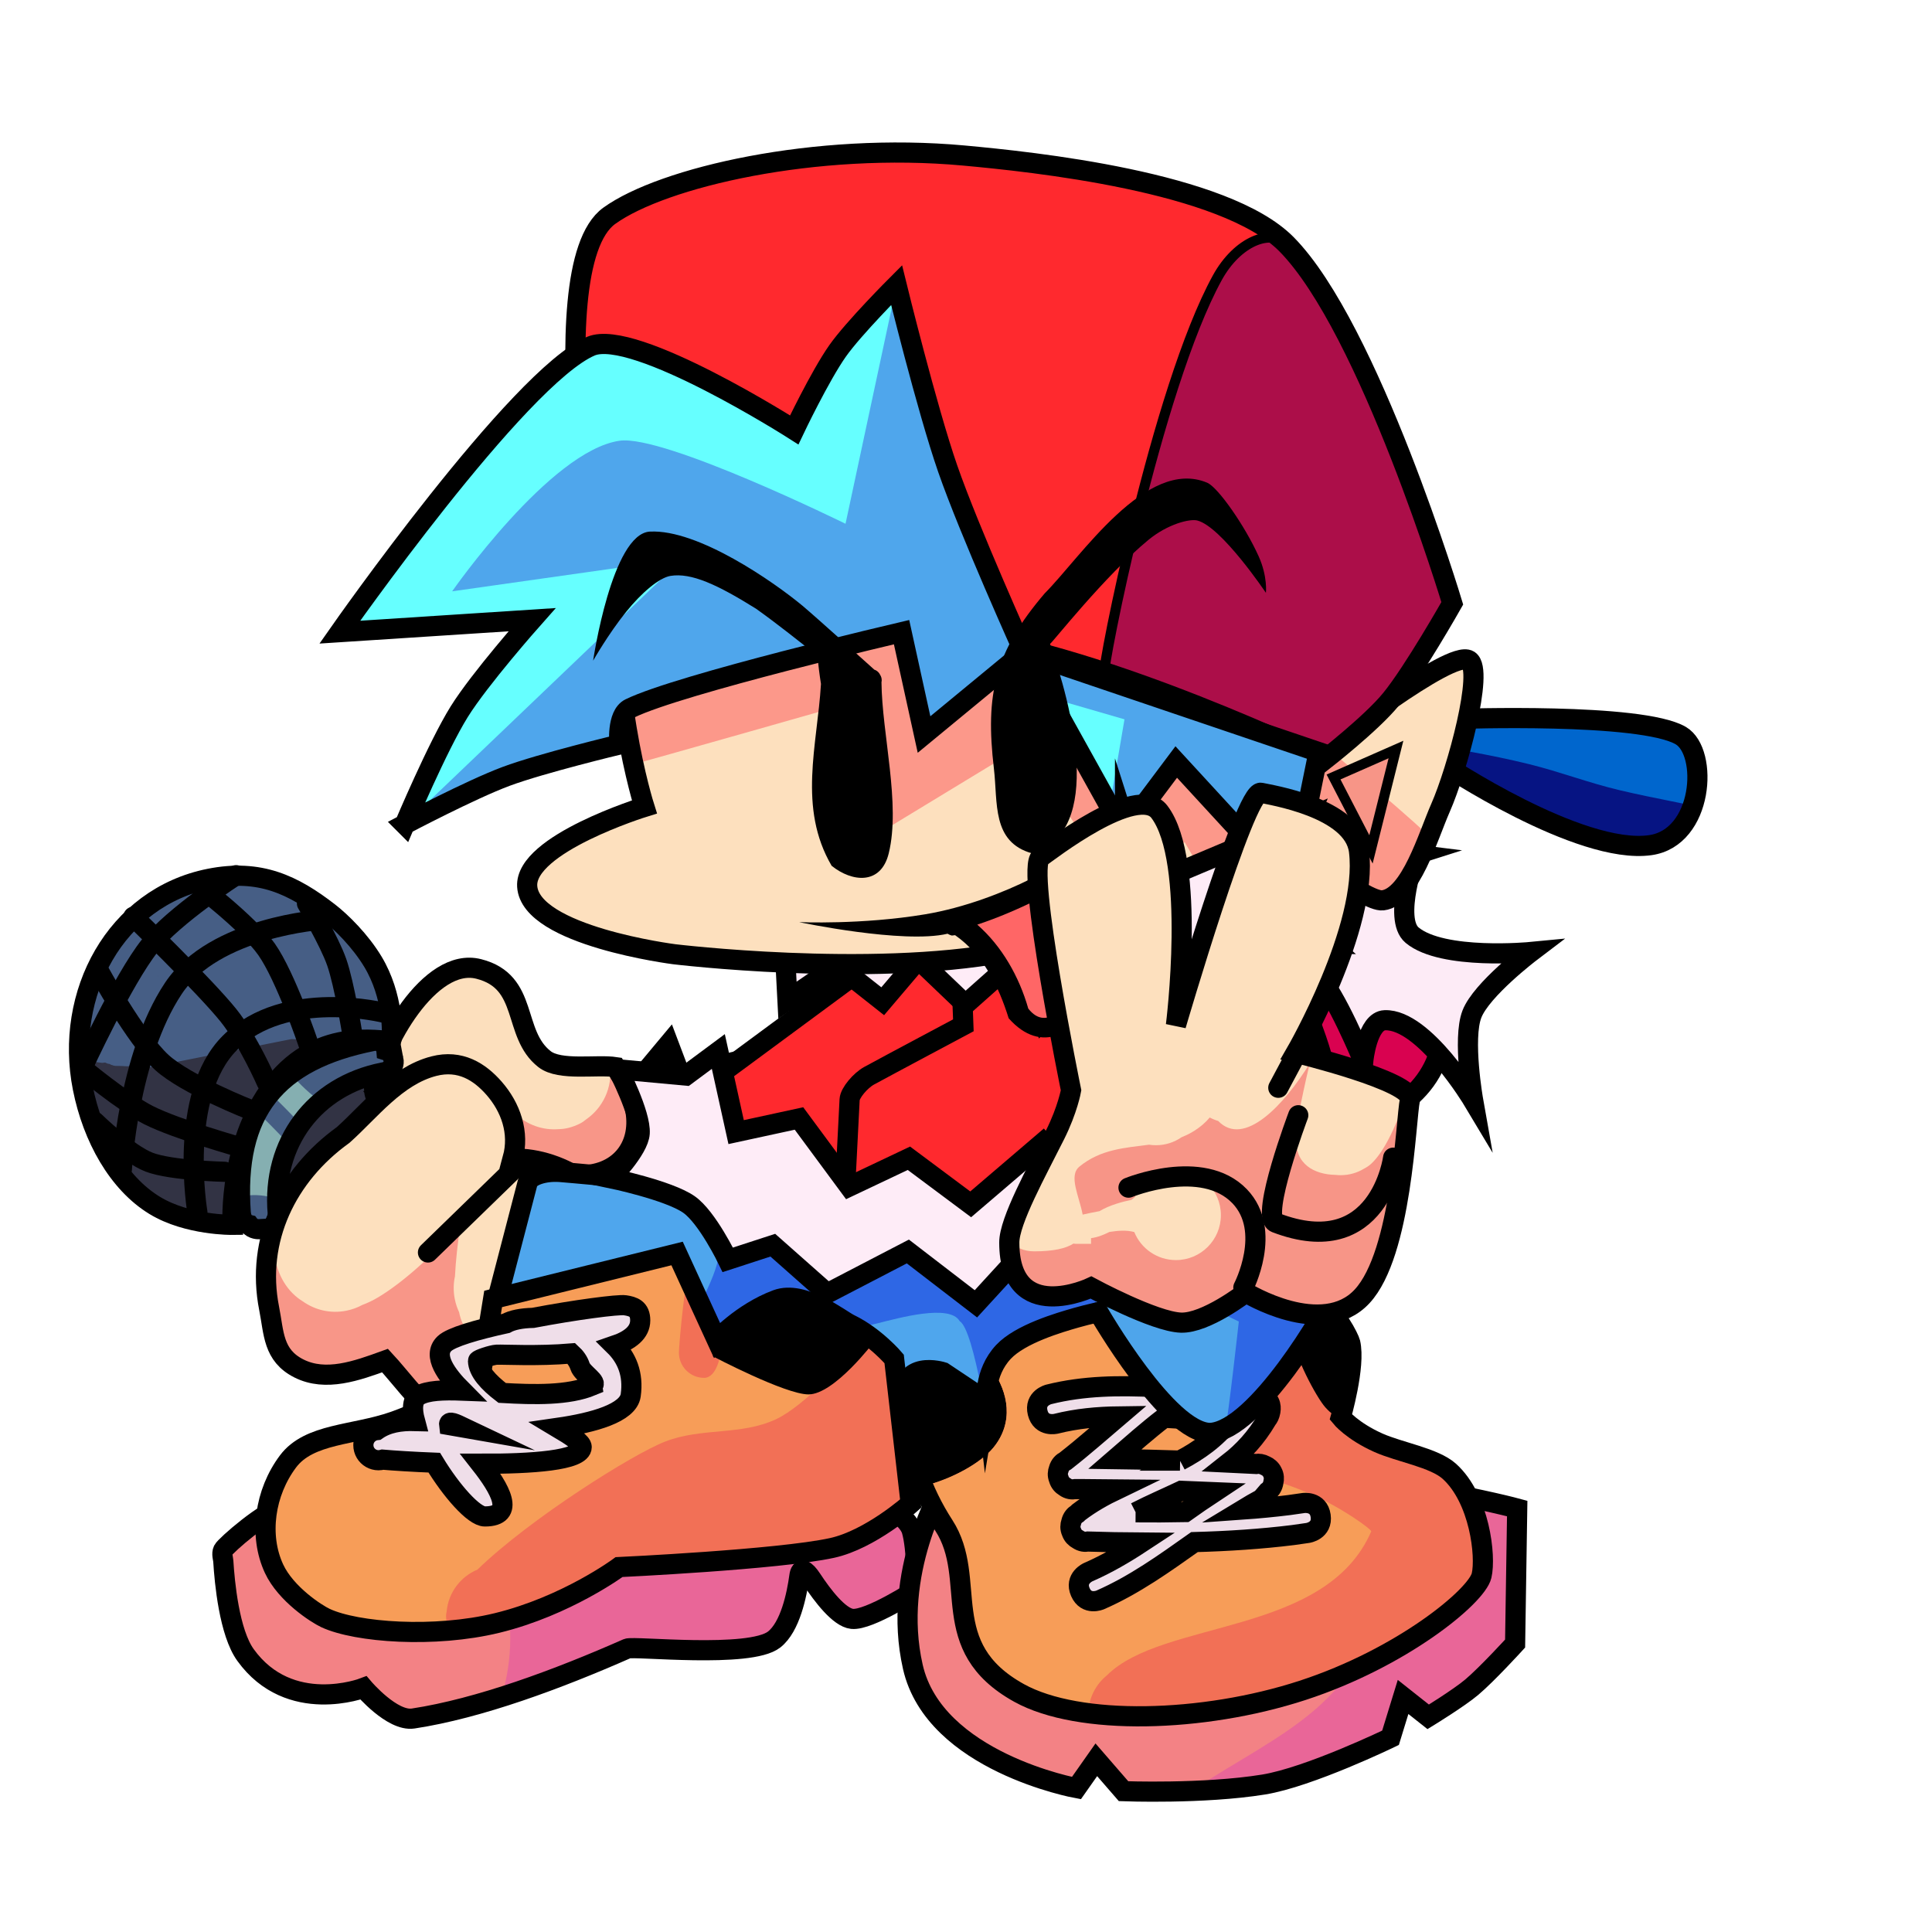 <svg version="1.1" xmlns="http://www.w3.org/2000/svg" xmlns:xlink="http://www.w3.org/1999/xlink" width="95.864" height="95.864" viewBox="0,0,95.864,95.864"><g transform="translate(-192.068,-132.068)"><g data-paper-data="{&quot;isPaintingLayer&quot;:true}" fill-rule="nonzero" stroke-linejoin="miter" stroke-miterlimit="10" stroke-dasharray="" stroke-dashoffset="0" style="mix-blend-mode: normal"><g><path d="M231.949,183.945c0,0 2.535,-7.331 4.838,-6.76c3.895,0.967 4.852,6.006 3.673,9.577c-1.628,4.931 -6.564,8.585 -6.564,8.585c0,0 -1.63,0.212 -2.772,0.038c-0.326,-0.05 -1.658,-0.509 -2.636,-1.385c-1.749,-1.568 -3.443,-4.257 -3.886,-6.801c-0.237,-1.359 1.569,-1.897 1.803,-1.952c2.285,-0.536 5.544,-1.302 5.544,-1.302z" fill="#ff292e" stroke="#000000" stroke-width="1" stroke-linecap="round"/><path d="M226.991,188.498l4.596,0.361l-1.28,3.823l1.281,4.843l-3.212,0.192l-1.708,2.952c0,0 -2.756,-2.787 -4.144,-4.191c-1.403,-1.418 -2.466,-6.389 -1.446,-7.612c1.249,-1.497 4.165,-4.991 4.165,-4.991z" fill="#feecf7" stroke="#000000" stroke-width="1" stroke-linecap="round"/><path d="M215.014,194.606c-0.642,-3.233 1.167,-5.553 4.163,-6.148c2.996,-0.595 5.677,0.832 6.32,4.065c0.642,3.233 -0.909,5.565 -3.906,6.16c-2.996,0.595 -5.935,-0.844 -6.577,-4.078z" fill="#f89688" stroke="#000000" stroke-width="1" stroke-linecap="butt"/><path d="M205.366,192.781c-0.002,0.001 -0.004,0.001 -0.004,0.001l-0.569,-0.075c-1.041,-0.874 -0.889,-2.225 -0.421,-3.429c1.472,-1.8 4.88,-6.941 7.731,-4.32c1.348,1.239 1.638,3.222 2.402,4.797c1.341,6.523 -5.358,4.372 -9.141,3.027z" fill="#323344" stroke="#000000" stroke-width="1" stroke-linecap="butt"/><path d="M211.211,186.893c-0.689,-0.187 -0.575,-0.928 -0.575,-0.928c0.306,-1.981 2.729,-6.44 5.185,-5.819c2.519,0.637 1.643,3.209 3.267,4.476c0.765,0.597 2.592,0.251 3.526,0.395c0.576,0.957 0.798,1.101 0.98,2.151c0.322,1.855 -0.883,3.259 -2.823,3.213c-3.106,-0.074 -5.454,-2.989 -8.552,-3.162l-0.322,0.002c0,0 -0.447,-0.001 -0.687,-0.328z" fill="#fcdfbd" stroke="none" stroke-width="0.5" stroke-linecap="butt"/><path d="M222.613,185.017c0.576,0.957 0.798,1.101 0.98,2.151c0.322,1.855 -0.883,3.259 -2.823,3.213c-2.399,-0.057 -4.345,-1.809 -6.534,-2.683c0.725,-0.263 1.39,-0.501 1.907,-0.603c0.564,-0.111 1.053,0.045 1.529,0.265c0.557,0.516 1.317,0.799 2.113,0.736c0.323,-0.005 0.672,-0.084 1.056,-0.275c0.108,-0.054 0.214,-0.126 0.317,-0.214c0.826,-0.574 1.303,-1.572 1.178,-2.617c0.098,0.006 0.191,0.015 0.276,0.028z" fill="#f89688" stroke="none" stroke-width="0.5" stroke-linecap="butt"/><path d="M211.211,186.893c-0.689,-0.187 -0.575,-0.928 -0.575,-0.928c0.306,-1.981 2.729,-6.44 5.185,-5.819c2.519,0.637 1.643,3.209 3.267,4.476c0.765,0.597 2.592,0.251 3.526,0.395c0.576,0.957 0.798,1.101 0.98,2.151c0.322,1.855 -0.883,3.259 -2.823,3.213c-3.106,-0.074 -5.454,-2.989 -8.552,-3.162l-0.322,0.002c0,0 -0.447,-0.001 -0.687,-0.328z" fill="none" stroke="#000000" stroke-width="1" stroke-linecap="butt"/><path d="M211.587,184.612c0.109,0.547 -0.438,0.655 -0.438,0.655l-0.084,0.017c-3.391,0.674 -5.525,3.495 -5.215,7.002c0,0 0.015,0.175 -0.07,0.338l0.113,0.256c0,0 -0.301,0.45 -0.753,0.167c-0.073,0.004 -0.146,0.008 -0.219,0.012c0,0 -0.315,0.017 -0.484,-0.211c-0.323,-0.075 -0.396,-0.439 -0.396,-0.439l-0.026,-0.153c-0.362,-5.042 1.764,-7.582 6.564,-8.536c0,0 0.547,-0.109 0.655,0.438c0.003,0.013 0.005,0.025 0.006,0.037c0.144,0.046 0.295,0.158 0.346,0.418z" fill="#455d83" stroke="none" stroke-width="0.5" stroke-linecap="butt"/><path d="M205.821,191.563c-0.524,-0.182 -1.086,-0.243 -1.607,-0.157c-0.077,-0.028 -0.156,-0.05 -0.237,-0.065c-0.018,-1.649 0.268,-3.001 0.864,-4.095c0.532,0.519 1.051,1.058 1.568,1.59c-0.376,0.819 -0.581,1.74 -0.589,2.728z" fill="#85afb1" stroke="none" stroke-width="0.5" stroke-linecap="butt"/><path d="M206.505,185.349c0.437,0.537 1.004,1.049 1.489,1.388c-0.382,0.326 -0.719,0.694 -1.008,1.099c-0.5,-0.511 -1,-1.025 -1.512,-1.522c0.298,-0.356 0.641,-0.677 1.03,-0.965z" fill="#85afb1" stroke="none" stroke-width="0.5" stroke-linecap="butt"/><path d="M211.587,184.612c0.109,0.547 -0.438,0.655 -0.438,0.655l-0.084,0.017c-3.391,0.674 -5.525,3.495 -5.215,7.002c0,0 0.015,0.175 -0.07,0.338l0.113,0.256c0,0 -0.301,0.45 -0.753,0.167c-0.073,0.004 -0.146,0.008 -0.219,0.012c0,0 -0.315,0.017 -0.484,-0.211c-0.323,-0.075 -0.396,-0.439 -0.396,-0.439l-0.026,-0.153c-0.362,-5.042 1.764,-7.582 6.564,-8.536c0,0 0.547,-0.109 0.655,0.438c0.003,0.013 0.005,0.025 0.006,0.037c0.144,0.046 0.295,0.158 0.346,0.418z" fill="none" stroke="#000000" stroke-width="1" stroke-linecap="butt"/><path d="M222.144,192.613c0,0 3.099,-0.56 3.926,1.096c0.663,1.329 -0.374,2.631 -0.856,3.833c-1.142,2.844 -2.771,7.581 -6.635,5.754c-0.827,-0.489 -1.478,-1.038 -2.202,-1.665l-0.095,-0.062c-0.964,0.73 -2.001,0.982 -2.739,0.509c-0.781,-0.5 -1.621,-1.697 -2.369,-2.5c-1.407,0.511 -2.941,1.065 -4.279,0.389c-1.286,-0.651 -1.231,-1.757 -1.472,-2.974c-0.677,-3.407 0.876,-6.597 3.672,-8.609c1.341,-1.199 2.634,-2.932 4.498,-3.414c1.311,-0.339 2.274,0.28 2.988,1.094c0.824,0.94 1.279,2.198 0.925,3.491c1.256,-0.034 2.576,0.434 3.554,1.152c0.958,0.704 0.706,1.164 1.083,1.905z" fill="#fde0be" stroke="none" stroke-width="0.5" stroke-linecap="butt"/><path d="M226.07,193.709c0.663,1.329 -0.374,2.631 -0.856,3.833c-1.143,2.844 -2.771,7.581 -6.635,5.754c-0.827,-0.489 -1.478,-1.038 -2.202,-1.665l-0.095,-0.062c-0.964,0.73 -2.001,0.982 -2.739,0.509c-0.781,-0.5 -1.621,-1.697 -2.369,-2.5c-1.407,0.511 -2.941,1.065 -4.279,0.389c-1.286,-0.651 -1.231,-1.757 -1.472,-2.974c-0.226,-1.14 -0.203,-2.255 0.032,-3.31c0.104,0.168 0.183,0.339 0.207,0.527l0.007,0.006c0.137,1.143 0.677,1.968 1.431,2.43c0.603,0.426 1.372,0.614 2.153,0.458c0.283,-0.056 0.547,-0.153 0.787,-0.284c0.268,-0.099 0.537,-0.228 0.804,-0.388c1.159,-0.693 2.697,-2.037 4.08,-3.641c-0.15,0.939 -0.244,1.862 -0.282,2.607c-0.078,0.361 -0.085,0.744 -0.008,1.129c0.046,0.23 0.118,0.447 0.214,0.65c0.31,1.559 1.631,1.857 2.845,1.576c0.073,-0.009 0.145,-0.02 0.218,-0.035c0.602,-0.12 1.119,-0.424 1.505,-0.843c0.13,-0.122 0.238,-0.249 0.32,-0.38c0.092,-0.147 0.188,-0.31 0.286,-0.486c0.227,0.079 -0.473,2.288 -0.234,2.309c0.709,0.06 2.387,-2.316 3.036,-2.944c0.52,-0.503 0.812,-1.019 0.929,-1.522c0.204,-0.492 0.269,-1.047 0.157,-1.608c-0.05,-0.254 -0.134,-0.493 -0.245,-0.713c0.91,0.049 1.971,0.308 2.405,1.178z" fill="#f89688" stroke="none" stroke-width="0.5" stroke-linecap="butt"/><path d="M222.144,192.613c0,0 3.099,-0.56 3.926,1.096c0.663,1.329 -0.374,2.631 -0.856,3.833c-1.143,2.844 -2.771,7.581 -6.635,5.754c-0.827,-0.489 -1.478,-1.038 -2.202,-1.665l-0.095,-0.062c-0.964,0.73 -2.001,0.982 -2.739,0.509c-0.781,-0.5 -1.621,-1.697 -2.369,-2.5c-1.407,0.511 -2.941,1.065 -4.279,0.389c-1.286,-0.651 -1.231,-1.757 -1.472,-2.974c-0.677,-3.407 0.876,-6.597 3.672,-8.609c1.341,-1.199 2.634,-2.932 4.498,-3.414c1.311,-0.339 2.274,0.28 2.988,1.094c0.824,0.94 1.279,2.198 0.925,3.491c1.256,-0.034 2.576,0.434 3.554,1.152c0.958,0.704 0.706,1.164 1.083,1.905z" fill="none" stroke="#000000" stroke-width="1" stroke-linecap="butt"/><path d="M213.303,194.215l4.51,-4.382" fill="none" stroke="#000000" stroke-width="1" stroke-linecap="round"/><path d="M219.116,197.152l2.79,-4.268" fill="none" stroke="#000000" stroke-width="1" stroke-linecap="round"/><path d="M196.177,186.056c-0.928,-4.67 1.618,-9.46 6.288,-10.388c2.495,-0.496 4.161,0.309 5.925,1.675c0.594,0.46 1.552,1.394 2.189,2.457c1.01,1.687 0.972,3.572 0.911,3.873c-0.048,0.24 -3.212,-0.863 -5.638,1.969c-2.474,2.889 -2.248,7.202 -2.248,7.202c0,0 -2.228,0.03 -3.859,-0.964c-1.817,-1.107 -3.079,-3.363 -3.568,-5.824z" fill="#465e85" stroke="#000000" stroke-width="0" stroke-linecap="butt"/><path d="M196.177,186.056c-0.116,-0.586 -0.178,-1.175 -0.188,-1.757c0.062,0.072 0.131,0.137 0.205,0.194l0.008,0.02l0.039,0.015c0.193,0.137 0.421,0.224 0.662,0.249l0.237,0.03l0.142,-0.017l0.14,0.058l0.087,0.013l0.077,0.043l0.097,0.027l0.01,0.012l0.04,0.002l0.037,0.01l0.32,0.007l0.32,0.016l0.038,-0.008l0.04,0.001l0.011,-0.011l0.029,-0.006l0.033,0.018l0.097,0.027l0.01,0.012l0.04,0.002l0.037,0.01l0.32,0.007l0.32,0.016l0.038,-0.008l0.04,0.001l0.011,-0.011l7.058,-1.402l0.037,0.001l0.32,0.016l0.038,-0.008l0.04,0.001l0.011,-0.011l0.214,-0.042l0.025,0.01l0.538,0.068l0.175,-0.021l0.305,0.007l0.32,0.016l0.038,-0.008l0.04,0.001l0.011,-0.011l0.466,-0.093l0.025,0.01l0.171,0.022l0.187,0.051l0.01,0.012l0.04,0.002l0.037,0.01l0.268,0.006c-1.137,0.061 -2.677,0.436 -3.998,1.979c-2.474,2.889 -2.248,7.202 -2.248,7.202c0,0 -2.228,0.03 -3.859,-0.964c-1.817,-1.107 -3.079,-3.363 -3.568,-5.824z" fill="#323344" stroke="#000000" stroke-width="0" stroke-linecap="butt"/><path d="M199.923,180.489l0.007,0.016l-0.024,-0.007z" fill="#323344" stroke="#000000" stroke-width="0" stroke-linecap="butt"/><path d="M196.177,186.056c-0.928,-4.67 1.618,-9.46 6.288,-10.388c2.495,-0.496 4.161,0.309 5.925,1.675c0.594,0.46 1.552,1.394 2.189,2.457c1.01,1.687 0.972,3.572 0.911,3.873c-0.048,0.24 -3.212,-0.863 -5.638,1.969c-2.474,2.889 -2.248,7.202 -2.248,7.202c0,0 -2.228,0.03 -3.859,-0.964c-1.817,-1.107 -3.079,-3.363 -3.568,-5.824z" fill="none" stroke="#000000" stroke-width="1" stroke-linecap="butt"/><path d="M201.863,192.228c0,0 -0.992,-5.821 1.616,-8.417c2.758,-2.746 7.699,-1.479 7.699,-1.479" fill="none" stroke="#000000" stroke-width="1" stroke-linecap="round"/><path d="M198.115,190.087c0,0 0.298,-5.577 2.55,-8.968c2.044,-3.078 7.407,-3.417 7.407,-3.417" fill="none" stroke="#000000" stroke-width="1" stroke-linecap="round"/><path d="M196.153,185.055c0,0 2.02,-4.396 3.35,-6.062c1.2,-1.504 4.282,-3.499 4.282,-3.499" fill="none" stroke="#000000" stroke-width="1" stroke-linecap="round"/><path d="M203.212,190.211c0,0 -2.661,-0.06 -3.746,-0.478c-1.061,-0.409 -2.693,-2.003 -2.693,-2.003" fill="none" stroke="#000000" stroke-width="1" stroke-linecap="round"/><path d="M204.021,189.001c0,0 -3.181,-0.895 -4.576,-1.598c-1.243,-0.626 -3.392,-2.416 -3.392,-2.416" fill="none" stroke="#000000" stroke-width="1" stroke-linecap="round"/><path d="M204.528,187.151c0,0 -3.233,-1.265 -4.438,-2.372c-1.317,-1.209 -3.157,-4.602 -3.157,-4.602" fill="none" stroke="#000000" stroke-width="1" stroke-linecap="round"/><path d="M198.686,177.556c0,0 3.527,3.416 4.712,4.887c0.983,1.22 1.905,3.33 1.905,3.33" fill="none" stroke="#000000" stroke-width="1" stroke-linecap="round"/><path d="M201.766,175.894c0,0 2.616,1.981 3.527,3.277c0.956,1.361 2.081,4.703 2.081,4.703" fill="none" stroke="#000000" stroke-width="1" stroke-linecap="round"/><path d="M207.299,176.894c0,0 1.113,1.873 1.479,2.926c0.382,1.099 0.767,3.536 0.767,3.536" fill="none" stroke="#000000" stroke-width="1" stroke-linecap="round"/></g><g><g stroke="#000000" stroke-width="1"><path d="M252.7,182.735c0,-1.534 0.315,-4.999 1.327,-5.998c0.994,-0.981 9.686,4.98 9.686,5.998c0,3.041 -2.413,5.091 -5.455,5.091c-3.041,0 -5.558,-2.05 -5.558,-5.091z" fill="#d90250" stroke-linecap="butt"/><path d="M262.31,174.475c0,0 -1.146,3.183 -0.175,3.994c1.509,1.26 5.889,0.837 5.889,0.837c0,0 -2.447,1.857 -2.921,3.08c-0.479,1.235 0.064,4.296 0.064,4.296c0,0 -2.428,-4.057 -4.381,-3.991c-0.884,0.03 -1.073,2.017 -1.073,2.017c0,0 -1.396,-3.388 -2.271,-4.226c-0.725,-0.694 -2.612,-0.45 -2.612,-0.45c0,0 -0.018,-1.283 -0.468,-3.118c-0.253,-1.032 -1.61,-2.907 -1.61,-2.907c0,0 3.584,1.214 5.247,1.296c1.508,0.074 4.312,-0.828 4.312,-0.828z" fill="#fdebf6" stroke-linecap="round"/></g><g stroke="#000000" stroke-linecap="round"><path d="M216.128,198.891c0,0 1.807,-6.939 2.117,-8.132c0.088,-0.337 0.811,-0.599 1.619,-0.538c0.738,0.056 2.397,0.228 4.537,0.387c9.711,0.723 30.324,2.205 30.324,2.205l0.312,15.169z" fill="#4fa6ed" stroke-width="0"/><path d="M254.726,192.813l0.312,15.169l-13.599,-3.177c-0.265,-1.398 -1.018,-6.75 -1.755,-7.185c-0.495,-0.867 -3.054,-0.143 -4.06,0.106c-2.231,0.55 -6.692,1.452 -8.141,3.819l-3.885,-0.908c1.162,-0.893 2.141,-2.026 2.772,-3.113c0.582,-1.003 1.881,-3.314 1.241,-4.274l-2.643,-2.599c9.922,0.737 29.759,2.163 29.759,2.163z" fill="#2e67e5" stroke-width="0"/><path d="M216.128,198.891c0,0 1.807,-6.939 2.117,-8.132c0.088,-0.337 0.811,-0.599 1.619,-0.538c0.738,0.056 2.397,0.228 4.537,0.387c9.711,0.723 30.324,2.205 30.324,2.205l0.312,15.169z" fill="none" stroke-width="1"/></g><path d="M227.765,185.385l6.545,-4.831l-0.987,-5.818c0,0 6.765,-2.597 8.814,-3.273c0.989,-0.327 2.823,-0.571 2.823,-0.571c0,0 4.653,1.377 7.924,4.749c2.433,2.508 4.237,6.944 4.761,8.807c0.251,0.893 -0.589,3.181 -1.033,4.993c-0.351,1.436 -0.203,2.4 -0.836,3.362c-1.469,2.23 -3.491,2.037 -3.491,2.037c0,0 -1.431,0.134 -2.045,-0.037c-0.798,-0.222 -2.337,-1.18 -2.337,-1.18c0,0 -13.642,-1.268 -16.574,-2.398c-3.359,-1.295 -3.564,-5.839 -3.564,-5.839z" fill="#ff292e" stroke="#000000" stroke-width="0" stroke-linecap="round"/><path d="M257.644,184.447c0.251,0.893 -0.589,3.181 -1.033,4.993c-0.351,1.436 -0.203,2.4 -0.836,3.362c-1.469,2.23 -3.491,2.037 -3.491,2.037c0,0 -1.431,0.134 -2.045,-0.037c-0.798,-0.222 -2.337,-1.18 -2.337,-1.18c0,0 -3.763,-0.35 -7.762,-0.846c1.698,-0.989 3.279,-2.906 4.045,-3.648c3.866,-3.748 2.129,-6.38 2.561,-7.414c0.053,-0.126 0.035,-0.279 0.169,-0.355c0.215,-0.122 1.926,2.503 1.874,2.855c-0.323,2.201 -2.318,5.411 0.178,7.21c0.12,0.087 2.277,1.131 2.656,0.693c0.18,-0.209 1.979,-1.3 2.388,-2.452c1.201,-3.38 1.509,-9.262 1.348,-10.557c1.148,2.055 1.961,4.189 2.284,5.34z" fill="#d90251" stroke="#000000" stroke-width="0" stroke-linecap="butt"/><g><path d="M237.574,210.931c0,0 -2.383,1.552 -3.226,1.464c-0.638,-0.067 -1.47,-1.159 -2.004,-1.97c-0.322,-0.489 -0.553,-0.586 -0.611,-0.159c-0.127,0.936 -0.455,2.528 -1.252,3.153c-1.209,0.949 -6.97,0.311 -7.286,0.45c-3.445,1.52 -7.362,2.974 -10.626,3.47c-1.043,0.159 -2.465,-1.519 -2.465,-1.519c0,0 -3.664,1.404 -5.854,-1.633c-0.807,-1.118 -1.039,-3.612 -1.102,-4.655c-0.008,-0.132 -0.094,-0.367 -0.008,-0.548c0.105,-0.22 2.182,-2.038 2.951,-2.108c4.449,-0.404 29.662,-0.292 29.662,-0.292c0,0 1.346,0.712 1.555,1.427c0.257,0.876 0.265,2.92 0.265,2.92z" fill="#f38285" stroke="#000000" stroke-width="0" stroke-linecap="round"/><path d="M234.347,212.395c-0.638,-0.067 -1.47,-1.159 -2.004,-1.97c-0.322,-0.489 -0.553,-0.586 -0.611,-0.159c-0.127,0.936 -0.455,2.528 -1.252,3.153c-1.209,0.949 -6.97,0.311 -7.286,0.45c-1.996,0.881 -4.15,1.739 -6.244,2.402c0.284,-0.928 0.437,-1.913 0.437,-2.934c0,-2.58 -0.977,-4.932 -2.582,-6.706c8.908,-0.1 20.947,-0.047 20.947,-0.047c0,0 1.346,0.712 1.555,1.427c0.257,0.876 0.265,2.92 0.265,2.92c0,0 -2.383,1.552 -3.226,1.464z" fill="#e96698" stroke="#000000" stroke-width="0" stroke-linecap="round"/><path d="M237.574,210.931c0,0 -2.383,1.552 -3.226,1.464c-0.638,-0.067 -1.47,-1.159 -2.004,-1.97c-0.322,-0.489 -0.553,-0.586 -0.611,-0.159c-0.127,0.936 -0.455,2.528 -1.252,3.153c-1.209,0.949 -6.97,0.311 -7.286,0.45c-3.445,1.52 -7.362,2.974 -10.626,3.47c-1.043,0.159 -2.465,-1.519 -2.465,-1.519c0,0 -3.664,1.404 -5.854,-1.633c-0.807,-1.118 -1.039,-3.612 -1.102,-4.655c-0.008,-0.132 -0.094,-0.367 -0.008,-0.548c0.105,-0.22 2.182,-2.038 2.951,-2.108c4.449,-0.404 29.662,-0.292 29.662,-0.292c0,0 1.346,0.712 1.555,1.427c0.257,0.876 0.265,2.92 0.265,2.92z" fill="none" stroke="#000000" stroke-width="1" stroke-linecap="round"/><path d="M215.921,200.316l0.615,-3.795l9.128,-2.256l1.973,4.298c0,0 1.242,-1.36 2.965,-2.002c1.328,-0.495 3.15,0.979 3.625,1.209c1.272,0.618 2.207,1.725 2.207,1.725l0.821,7.179c0,0 -1.996,1.786 -3.909,2.203c-2.66,0.579 -10.56,0.948 -10.56,0.948c0,0 -2.613,1.934 -6.05,2.773c-3.108,0.758 -6.982,0.472 -8.518,-0.245c-0.454,-0.212 -1.964,-1.187 -2.551,-2.445c-0.768,-1.648 -0.466,-3.782 0.693,-5.327c1.051,-1.402 3.263,-1.289 5.234,-1.976c2.31,-0.806 4.327,-2.289 4.327,-2.289z" fill="#f27056" stroke="#000000" stroke-width="0" stroke-linecap="round"/><path d="M215.921,200.316l0.615,-3.795l9.128,-2.256l0.525,1.144c-0.212,0.947 -0.434,3.459 -0.434,3.777c0,0.69 0.56,1.25 1.25,1.25c0.653,0 0.819,-1.215 0.821,-1.25c0.022,-0.31 0.583,-0.839 0.744,-1.46c0.518,-0.403 1.222,-0.863 2.032,-1.165c1.328,-0.495 3.15,0.979 3.625,1.209c0.467,0.227 0.889,0.52 1.235,0.8c-1.552,0.976 -3.42,3.236 -4.895,3.922c-1.749,0.813 -3.657,0.4 -5.481,1.1c-1.611,0.618 -6.722,3.833 -9.327,6.357c-0.837,0.349 -1.444,1.14 -1.529,2.082c-0.019,0.079 -0.029,0.155 -0.03,0.227c-0.001,0.109 0.013,0.211 0.038,0.309c0.017,0.142 0.047,0.28 0.087,0.413c-2.478,0.208 -4.954,-0.087 -6.108,-0.626c-0.454,-0.212 -1.964,-1.187 -2.551,-2.445c-0.768,-1.648 -0.466,-3.782 0.693,-5.327c1.051,-1.402 3.263,-1.289 5.234,-1.976c2.31,-0.806 4.327,-2.289 4.327,-2.289z" fill="#f79d58" stroke="#000000" stroke-width="0" stroke-linecap="round"/><path d="M227.434,199.364c0,0 2.754,-2.964 4.036,-2.964c1.282,0 3.964,2.25 3.964,2.25c0,0 -1.968,2.607 -3.25,2.607c-1.155,0 -4.75,-1.893 -4.75,-1.893z" fill="#000000" stroke="none" stroke-width="0.5" stroke-linecap="butt"/><path d="M215.921,200.316l0.615,-3.795l9.128,-2.256l1.973,4.298c0,0 1.242,-1.36 2.965,-2.002c1.328,-0.495 3.15,0.979 3.625,1.209c1.272,0.618 2.207,1.725 2.207,1.725l0.821,7.179c0,0 -1.996,1.786 -3.909,2.203c-2.66,0.579 -10.56,0.948 -10.56,0.948c0,0 -2.613,1.934 -6.05,2.773c-3.108,0.758 -6.982,0.472 -8.518,-0.245c-0.454,-0.212 -1.964,-1.187 -2.551,-2.445c-0.768,-1.648 -0.466,-3.782 0.693,-5.327c1.051,-1.402 3.263,-1.289 5.234,-1.976c2.31,-0.806 4.327,-2.289 4.327,-2.289z" fill="none" stroke="#000000" stroke-width="1" stroke-linecap="round"/><path d="M223.363,201.302c-0.126,0.878 -1.842,1.357 -3.614,1.613c0.685,0.408 1.182,0.74 1.182,0.954c0,0.665 -2.478,0.838 -5.022,0.828c0.97,1.235 1.769,2.615 0.216,2.615c-0.546,0 -1.669,-1.28 -2.509,-2.667c-1.065,-0.042 -1.992,-0.102 -2.56,-0.151c-0.066,0.019 -0.136,0.029 -0.208,0.029c-0.136,0 -0.263,-0.036 -0.373,-0.099c-0.226,-0.129 -0.377,-0.372 -0.377,-0.651c0,-0.386 0.292,-0.704 0.667,-0.745c0.523,-0.366 1.179,-0.471 1.895,-0.451c-0.163,-0.605 -0.137,-1.08 0.194,-1.269c0.425,-0.243 1.2,-0.276 2.138,-0.24c-0.746,-0.748 -1.494,-1.737 -0.869,-2.332c0.337,-0.321 1.592,-0.684 3.062,-1.006c0.291,-0.164 0.768,-0.259 1.332,-0.271c2.102,-0.399 4.223,-0.677 4.568,-0.625c0.395,0.06 0.75,0.167 0.75,0.75c0,0.601 -0.52,0.995 -1.28,1.252c0.608,0.598 0.96,1.408 0.808,2.466zM221.447,200.822c0.346,-0.144 -0.483,-0.596 -0.596,-0.953c-0.078,-0.247 -0.233,-0.463 -0.43,-0.643c-1.662,0.143 -3.375,0.045 -3.71,0.061c-0.237,0.011 -0.927,0.239 -0.925,0.305c0.013,0.524 0.514,1.069 1.198,1.592c1.596,0.093 3.287,0.129 4.463,-0.361zM215.08,202.906c-0.404,-0.192 -0.761,-0.371 -0.728,-0.128c0.243,0.042 0.487,0.086 0.728,0.128z" fill="#efdee9" stroke="none" stroke-width="0.5" stroke-linecap="butt"/><path d="M223.363,201.302c-0.126,0.878 -1.842,1.357 -3.614,1.613c0.685,0.408 1.182,0.74 1.182,0.954c0,0.665 -2.478,0.838 -5.022,0.828c0.97,1.235 1.769,2.615 0.216,2.615c-0.546,0 -1.669,-1.28 -2.509,-2.667c-1.065,-0.042 -1.992,-0.102 -2.56,-0.151c-0.066,0.019 -0.136,0.029 -0.208,0.029c-0.136,0 -0.263,-0.036 -0.373,-0.099c-0.226,-0.129 -0.377,-0.372 -0.377,-0.651c0,-0.386 0.292,-0.704 0.667,-0.745c0.523,-0.366 1.179,-0.471 1.895,-0.451c-0.163,-0.605 -0.137,-1.08 0.194,-1.269c0.425,-0.243 1.2,-0.276 2.138,-0.24c-0.746,-0.748 -1.494,-1.737 -0.869,-2.332c0.337,-0.321 1.592,-0.684 3.062,-1.006c0.291,-0.164 0.768,-0.259 1.332,-0.271c2.102,-0.399 4.223,-0.677 4.568,-0.625c0.395,0.06 0.75,0.167 0.75,0.75c0,0.601 -0.52,0.995 -1.28,1.252c0.608,0.598 0.96,1.408 0.808,2.466zM221.447,200.822c0.346,-0.144 -0.483,-0.596 -0.596,-0.953c-0.078,-0.247 -0.233,-0.463 -0.43,-0.643c-1.662,0.143 -3.375,0.045 -3.71,0.061c-0.237,0.011 -0.927,0.239 -0.925,0.305c0.013,0.524 0.514,1.069 1.198,1.592c1.596,0.093 3.287,0.129 4.463,-0.361zM215.08,202.906c-0.404,-0.192 -0.761,-0.371 -0.728,-0.128c0.243,0.042 0.487,0.086 0.728,0.128z" fill="none" stroke="#000000" stroke-width="1" stroke-linecap="butt"/></g><g><g stroke="#000000"><path d="M238.83,205.88c0,0 1.557,-1.686 11.895,-1.211c10.089,0.464 16.625,2.25 16.625,2.25l-0.104,6.701c0,0 -1.379,1.513 -2.152,2.165c-0.637,0.538 -2.16,1.471 -2.16,1.471l-1.247,-0.987l-0.623,2.026c0,0 -4.029,1.952 -6.3,2.32c-2.987,0.483 -6.947,0.33 -6.947,0.33l-1.351,-1.558l-0.987,1.403c0,0 -7.046,-1.289 -8.118,-6.02c-1.066,-4.706 1.468,-8.889 1.468,-8.889z" fill="#f38285" stroke-width="0" stroke-linecap="round"/><path d="M267.349,206.919l-0.104,6.701c0,0 -1.379,1.513 -2.152,2.165c-0.637,0.538 -2.16,1.471 -2.16,1.471l-1.247,-0.987l-0.623,2.026c0,0 -4.029,1.952 -6.3,2.32c-1.145,0.185 -2.433,0.277 -3.586,0.319c4.476,-2.957 8.808,-4.333 9.461,-10.576c0.142,-1.361 0.326,-3.342 -0.295,-4.785c4.424,0.639 7.006,1.345 7.006,1.345z" fill="#e96698" stroke-width="0" stroke-linecap="butt"/><path d="M238.83,205.88c0,0 1.557,-1.686 11.895,-1.211c10.089,0.464 16.625,2.25 16.625,2.25l-0.104,6.701c0,0 -1.379,1.513 -2.152,2.165c-0.637,0.538 -2.16,1.471 -2.16,1.471l-1.247,-0.987l-0.623,2.026c0,0 -4.029,1.952 -6.3,2.32c-2.987,0.483 -6.947,0.33 -6.947,0.33l-1.351,-1.558l-0.987,1.403c0,0 -7.046,-1.289 -8.118,-6.02c-1.066,-4.706 1.468,-8.889 1.468,-8.889z" fill="none" stroke-width="1" stroke-linecap="round"/></g><path d="M241.027,201.598c0,0 -0.161,-1.391 0.832,-2.45c0.838,-0.893 2.762,-1.455 3.622,-1.699c2.389,-0.677 5.547,-0.993 7.612,-0.931c1.043,0.031 1.796,1.005 2.22,1.749c0.265,0.464 1.471,-1.054 2.462,-1.182c0.51,-0.066 1.241,1.396 1.29,1.606c0.272,1.16 -0.465,3.693 -0.465,3.693c0,0 0.558,0.69 1.867,1.274c1.039,0.464 2.77,0.74 3.516,1.415c1.507,1.361 1.825,4.214 1.6,5.172c-0.243,1.037 -3.962,4.093 -8.888,5.699c-4.943,1.611 -11.097,1.768 -14.058,0.128c-4.162,-2.304 -1.999,-5.631 -3.737,-8.316c-1.081,-1.669 -1.815,-3.68 -2.003,-6.103c-0.171,-2.193 1.966,-1.499 1.966,-1.499l2.164,1.443z" fill="#000000" stroke="#000000" stroke-width="0" stroke-linecap="round"/><path d="M241.858,199.149c0.838,-0.893 2.762,-1.455 3.622,-1.699c2.389,-0.677 5.547,-0.993 7.612,-0.931c1.043,0.031 1.796,1.005 2.22,1.749c0.125,0.219 0.328,0.063 0.75,-0.246c0.241,1.385 1.335,3.389 1.768,3.877c0.277,0.313 0.596,0.53 0.943,0.667c0.254,0.244 0.798,0.693 1.694,1.093c1.039,0.464 2.77,0.74 3.516,1.415c1.507,1.361 1.825,4.214 1.6,5.172c-0.243,1.037 -3.962,4.093 -8.888,5.699c-4.943,1.611 -11.097,1.768 -14.058,0.128c-4.162,-2.304 -1.999,-5.631 -3.737,-8.316c-0.39,-0.603 -0.736,-1.25 -1.026,-1.946c1.449,-0.355 2.866,-1.156 3.487,-1.915c1.024,-1.25 0.744,-2.735 -0.066,-3.886c0.125,-0.29 0.305,-0.587 0.563,-0.862z" fill="#f27056" stroke="#000000" stroke-width="0" stroke-linecap="round"/><path d="M241.858,199.149c0.838,-0.893 2.762,-1.455 3.622,-1.699c1.934,-0.548 4.373,-0.859 6.327,-0.925c-0.817,1.805 -0.307,5.203 0.539,7.307c0.424,1.053 2.576,1.463 4.506,2.261c1.735,0.718 3.292,1.876 3.255,1.961c-2.244,5.197 -10.338,4.355 -13.118,7.146c-0.548,0.446 -0.903,1.119 -0.922,1.876c-1.354,-0.177 -2.538,-0.508 -3.431,-1.003c-4.162,-2.304 -1.999,-5.631 -3.737,-8.316c-0.39,-0.603 -0.736,-1.25 -1.026,-1.946c1.449,-0.355 2.866,-1.156 3.487,-1.915c1.024,-1.25 0.744,-2.735 -0.066,-3.886c0.125,-0.29 0.305,-0.587 0.563,-0.862z" fill="#f79d58" stroke="#000000" stroke-width="0" stroke-linecap="butt"/><path d="M241.027,201.598c0,0 -0.161,-1.391 0.832,-2.45c0.838,-0.893 2.762,-1.455 3.622,-1.699c2.389,-0.677 5.547,-0.993 7.612,-0.931c1.043,0.031 1.796,1.005 2.22,1.749c0.265,0.464 1.471,-1.054 2.462,-1.182c0.51,-0.066 1.241,1.396 1.29,1.606c0.272,1.16 -0.465,3.693 -0.465,3.693c0,0 0.558,0.69 1.867,1.274c1.039,0.464 2.77,0.74 3.516,1.415c1.507,1.361 1.825,4.214 1.6,5.172c-0.243,1.037 -3.962,4.093 -8.888,5.699c-4.943,1.611 -11.097,1.768 -14.058,0.128c-4.162,-2.304 -1.999,-5.631 -3.737,-8.316c-1.081,-1.669 -1.815,-3.68 -2.003,-6.103c-0.171,-2.193 1.966,-1.499 1.966,-1.499l2.164,1.443z" fill="none" stroke="#000000" stroke-width="1" stroke-linecap="round"/><g stroke-linecap="butt"><path d="M252.539,199.883c0.335,0.671 -0.335,1.006 -0.335,1.006l-0.288,0.143c0.56,0.028 1.121,0.048 1.684,0.05l0.745,0.137c0.112,0.001 0.239,0.032 0.378,0.109c0.012,0.007 0.024,0.013 0.035,0.02c0.11,0.062 0.228,0.16 0.297,0.309c0.071,0.148 0.072,0.302 0.05,0.426c-0.002,0.013 -0.004,0.026 -0.007,0.04c-0.031,0.164 -0.091,0.284 -0.166,0.373c-0.54,0.916 -1.177,1.597 -1.876,2.145c0.447,0.021 0.894,0.044 1.342,0.068c0.132,-0.024 0.285,-0.007 0.456,0.086c0.128,0.057 0.267,0.157 0.347,0.329c0.09,0.167 0.086,0.337 0.055,0.475c-0.035,0.242 -0.151,0.389 -0.283,0.479l-0.309,0.361c-0.315,0.169 -0.622,0.347 -0.925,0.531c0.778,-0.055 1.546,-0.128 2.295,-0.222l0.714,-0.102c0,0 0.742,-0.106 0.849,0.636c0.106,0.742 -0.636,0.849 -0.636,0.849l-0.74,0.106c-1.57,0.195 -3.224,0.302 -4.884,0.348c-1.495,1.058 -2.975,2.123 -4.675,2.868c0,0 -0.687,0.301 -0.988,-0.387c-0.301,-0.687 0.387,-0.988 0.387,-0.988c0.932,-0.407 1.8,-0.915 2.641,-1.468c-0.898,-0.006 -1.786,-0.025 -2.651,-0.052c-0.147,0.028 -0.319,0.013 -0.497,-0.108c-0.127,-0.068 -0.254,-0.18 -0.317,-0.366c-0.081,-0.179 -0.065,-0.347 -0.018,-0.484c0.049,-0.217 0.171,-0.348 0.303,-0.427l0.071,-0.068c0.601,-0.459 1.248,-0.819 1.912,-1.138c-0.587,-0.007 -1.176,-0.011 -1.766,-0.011h-0.318c-0.154,0.029 -0.34,0.015 -0.519,-0.119c-0.124,-0.073 -0.242,-0.192 -0.297,-0.385c-0.075,-0.185 -0.055,-0.351 -0.002,-0.486c0.059,-0.216 0.197,-0.341 0.336,-0.412c0.928,-0.726 1.771,-1.477 2.627,-2.206c-1.036,0.013 -2.069,0.107 -3.1,0.365c0,0 -0.728,0.182 -0.91,-0.546c-0.182,-0.728 0.546,-0.91 0.546,-0.91c1.756,-0.439 3.51,-0.446 5.275,-0.365c0.535,-0.394 1.096,-0.769 1.703,-1.117l0.452,-0.227c0,0 0.671,-0.335 1.006,0.335zM250.616,204.541c0.921,-0.487 1.776,-1.083 2.47,-1.967c-1.09,-0.013 -2.174,-0.097 -3.253,-0.159c-0.848,0.652 -1.63,1.349 -2.442,2.051c1.078,0.013 2.152,0.039 3.225,0.075zM248.417,207.107c0.814,0.008 1.638,0.006 2.462,-0.012c0.474,-0.336 0.952,-0.67 1.439,-0.991c-0.545,-0.024 -1.09,-0.045 -1.635,-0.064c-0.746,0.354 -1.512,0.682 -2.265,1.067z" fill="#efdee9" stroke="none" stroke-width="0.5"/><path d="M252.539,199.883c0.335,0.671 -0.335,1.006 -0.335,1.006l-0.288,0.143c0.56,0.028 1.121,0.048 1.684,0.05l0.745,0.137c0.112,0.001 0.239,0.032 0.378,0.109c0.012,0.007 0.024,0.013 0.035,0.02c0.11,0.062 0.228,0.16 0.297,0.309c0.071,0.148 0.072,0.302 0.05,0.426c-0.002,0.013 -0.004,0.026 -0.007,0.04c-0.031,0.164 -0.091,0.284 -0.166,0.373c-0.54,0.916 -1.177,1.597 -1.876,2.145c0.447,0.021 0.894,0.044 1.342,0.068c0.132,-0.024 0.285,-0.007 0.456,0.086c0.128,0.057 0.267,0.157 0.347,0.329c0.09,0.167 0.086,0.337 0.055,0.475c-0.035,0.242 -0.151,0.389 -0.283,0.479l-0.309,0.361c-0.315,0.169 -0.622,0.347 -0.925,0.531c0.778,-0.055 1.546,-0.128 2.295,-0.222l0.714,-0.102c0,0 0.742,-0.106 0.849,0.636c0.106,0.742 -0.636,0.849 -0.636,0.849l-0.74,0.106c-1.57,0.195 -3.224,0.302 -4.884,0.348c-1.495,1.058 -2.975,2.123 -4.675,2.868c0,0 -0.687,0.301 -0.988,-0.387c-0.301,-0.687 0.387,-0.988 0.387,-0.988c0.932,-0.407 1.8,-0.915 2.641,-1.468c-0.898,-0.006 -1.786,-0.025 -2.651,-0.052c-0.147,0.028 -0.319,0.013 -0.497,-0.108c-0.127,-0.068 -0.254,-0.18 -0.317,-0.366c-0.081,-0.179 -0.065,-0.347 -0.018,-0.484c0.049,-0.217 0.171,-0.348 0.303,-0.427l0.071,-0.068c0.601,-0.459 1.248,-0.819 1.912,-1.138c-0.587,-0.007 -1.176,-0.011 -1.766,-0.011h-0.318c-0.154,0.029 -0.34,0.015 -0.519,-0.119c-0.124,-0.073 -0.242,-0.192 -0.297,-0.385c-0.075,-0.185 -0.055,-0.351 -0.002,-0.486c0.059,-0.216 0.197,-0.341 0.336,-0.412c0.928,-0.726 1.771,-1.477 2.627,-2.206c-1.036,0.013 -2.069,0.107 -3.1,0.365c0,0 -0.728,0.182 -0.91,-0.546c-0.182,-0.728 0.546,-0.91 0.546,-0.91c1.756,-0.439 3.51,-0.446 5.275,-0.365c0.535,-0.394 1.096,-0.769 1.703,-1.117l0.452,-0.227c0,0 0.671,-0.335 1.006,0.335zM250.616,204.541c0.921,-0.487 1.776,-1.083 2.47,-1.967c-1.09,-0.013 -2.174,-0.097 -3.253,-0.159c-0.848,0.652 -1.63,1.349 -2.442,2.051c1.078,0.013 2.152,0.039 3.225,0.075zM248.417,207.107c0.814,0.008 1.638,0.006 2.462,-0.012c0.474,-0.336 0.952,-0.67 1.439,-0.991c-0.545,-0.024 -1.09,-0.045 -1.635,-0.064c-0.746,0.354 -1.512,0.682 -2.265,1.067z" fill="none" stroke="#000000" stroke-width="1"/></g></g><path d="M227.765,185.385l6.545,-4.831l-0.987,-5.818c0,0 6.765,-2.597 8.814,-3.273c0.989,-0.327 2.823,-0.571 2.823,-0.571c0,0 4.653,1.377 7.924,4.749c2.433,2.508 4.237,6.944 4.761,8.807c0.251,0.893 -0.589,3.181 -1.033,4.993c-0.351,1.436 -0.203,2.4 -0.836,3.362c-1.469,2.23 -3.491,2.037 -3.491,2.037c0,0 -1.431,0.134 -2.045,-0.037c-0.798,-0.222 -2.337,-1.18 -2.337,-1.18c0,0 -13.642,-1.268 -16.574,-2.398c-3.359,-1.295 -3.564,-5.839 -3.564,-5.839z" fill="none" stroke="#000000" stroke-width="1" stroke-linecap="round"/><path d="M255.92,192.501l1.091,-4.364l2.494,2.182l-2.13,3.013z" fill="#feecf7" stroke="#000000" stroke-width="1" stroke-linecap="round"/><path d="M239.661,177.385l0.208,5.558c0,0 -3.712,1.976 -4.675,2.502c-0.431,0.235 -0.952,0.851 -0.969,1.182c-0.048,0.945 -0.278,5.459 -0.278,5.459" fill="none" stroke="#000000" stroke-width="1" stroke-linecap="round"/><path d="M246.726,180.761c0,0 1.391,2.205 1.76,2.79c0.169,0.268 0.302,0.801 0.227,1.039c-0.285,0.901 -2.039,6.457 -2.039,6.457" fill="none" stroke="#000000" stroke-width="1" stroke-linecap="round"/><path d="M231.713,187.566l2.494,3.377l2.961,-1.403l3.065,2.286l3.584,-3.065l1.818,2.026l1.403,-1.766l0.883,4.104l-2.078,2.026l-3.065,-0.883l-2.286,2.494l-3.377,-2.597l-4,2.078l-2.701,-2.39l-2.234,0.727c0,0 -1.016,-2.113 -1.93,-2.749c-1.015,-0.707 -3.889,-1.303 -3.889,-1.303c0,0 1.394,-1.416 1.448,-2.224c0.065,-0.965 -1.085,-3.179 -1.085,-3.179l3.377,0.312l1.61,-1.195l0.883,4z" fill="#feecf7" stroke="#000000" stroke-width="1" stroke-linecap="round"/><g stroke="#000000" stroke-width="1" stroke-linecap="round"><path d="M231.141,181.696l-0.364,-6.961l13.662,-1.766l3.065,-3.74l3.792,2.857l6.078,-2.597l-0.26,8.312l-3.065,-0.416l-3.169,2.442l-2.909,-1.818l-3.636,3.584l-1.091,-2.597l-3.273,2.909l-2.338,-2.234l-1.766,2.078l-2.234,-1.766z" fill="#feecf7"/><path d="M243.453,174.32l0.779,-0.935" fill="none"/></g><g stroke="#000000" stroke-linecap="round"><path d="M246.154,195.151l1.455,-1.974c0,0 1.716,1.924 4.313,1.837c3.56,-0.119 4.362,-2.565 4.362,-2.565c0,0 2.515,2.357 2.002,3.67c-0.386,0.989 -3.895,6.924 -6.159,7.049c-2.104,0.022 -5.557,-5.992 -5.557,-5.992z" fill="#4ea5eb" stroke-width="0"/><path d="M247.609,193.177c0,0 1.716,1.924 4.313,1.837c3.56,-0.119 4.362,-2.565 4.362,-2.565c0,0 2.515,2.357 2.002,3.67c-0.346,0.886 -3.199,5.743 -5.417,6.834c0.146,-0.602 0.668,-5.312 0.668,-5.312c0,0 -3.316,-1.573 -4.558,-2.444c-0.539,-0.378 -0.965,-1.198 -1.417,-1.956z" fill="#2e67e5" stroke-width="0"/><path d="M246.154,195.151l1.455,-1.974c0,0 1.716,1.924 4.313,1.837c3.56,-0.119 4.362,-2.565 4.362,-2.565c0,0 2.515,2.357 2.002,3.67c-0.386,0.989 -3.895,6.924 -6.159,7.049c-2.104,0.022 -5.557,-5.992 -5.557,-5.992" fill="none" stroke-width="1"/></g></g><path d="M192.068,227.932v-95.864h95.864v95.864z" fill="none" stroke="none" stroke-width="0" stroke-linecap="butt"/><g stroke="#000000"><g stroke-linecap="butt"><path d="M263.661,169.97l0.717,-2.23c0,0 9.115,-0.326 11.088,0.828c1.385,0.81 1.125,5.065 -1.516,5.437c-3.516,0.496 -10.289,-4.035 -10.289,-4.035z" fill="#0066cd" stroke-width="0"/><path d="M263.661,169.97l0.254,-0.791c0,0 2.037,0.314 4.042,0.81c1.549,0.384 2.887,0.909 4.455,1.283c1.864,0.444 3.669,0.729 3.641,0.81c-0.331,0.958 -1.015,1.77 -2.102,1.924c-3.516,0.496 -10.289,-4.035 -10.289,-4.035z" fill="#061483" stroke-width="0"/><path d="M263.661,169.97l0.717,-2.23c0,0 9.115,-0.326 11.088,0.828c1.385,0.81 1.125,5.065 -1.516,5.437c-3.516,0.496 -10.289,-4.035 -10.289,-4.035z" fill="none" stroke-width="1"/></g><g stroke-linecap="round"><path d="M224.043,172.108c0,0 -7.906,-24.898 14.885,-24.206c23.369,0.71 18.938,21.232 18.938,21.232c0,0 6.186,-4.866 7.088,-4.304c0.762,0.474 -0.575,5.431 -1.41,7.323c-0.617,1.398 -1.485,4.425 -2.867,4.589c-0.87,0.103 -4.422,-2.777 -4.422,-2.777c0,0 -7.507,4.087 -14.344,5.359c-6.752,1.256 -16.381,0.093 -16.381,0.093c0,0 -7.156,-0.904 -7.303,-3.372c-0.125,-2.102 5.816,-3.938 5.816,-3.938z" fill="#fde0be" stroke-width="0"/><path d="M252.106,175.968c-0.034,0.015 -1.257,-2.115 -1.257,-2.115l-3.239,2.514l-4.745,-7.319l-6.922,4.206l-0.856,-6.542c0,0 -11.58,3.303 -11.587,3.273c-1.308,-6.006 -3.264,-22.651 15.428,-22.083c23.369,0.71 18.938,21.232 18.938,21.232c0,0 5.163,4.307 5.099,4.468c-0.561,1.412 -1.29,3.022 -2.288,3.14c-0.87,0.103 -4.422,-2.777 -4.422,-2.777c0,0 -1.669,0.908 -4.149,2.002z" fill="#fc988a" stroke-width="0"/><path d="M258.237,170.621l3.097,-1.363l-1.239,4.956z" fill="#f79587" stroke-width="0.5"/><path d="M238.928,147.902c23.369,0.71 18.938,21.232 18.938,21.232c0,0 6.186,-4.866 7.088,-4.304c0.762,0.474 -0.575,5.431 -1.41,7.323c-0.617,1.398 -1.485,4.425 -2.867,4.589c-0.87,0.103 -4.422,-2.777 -4.422,-2.777c0,0 -7.507,4.087 -14.344,5.359c-6.752,1.256 -16.381,0.093 -16.381,0.093c0,0 -7.156,-0.904 -7.303,-3.372c-0.125,-2.102 5.816,-3.938 5.816,-3.938c0,0 -7.906,-24.898 14.885,-24.206z" fill="none" stroke-width="1"/></g><g stroke-linecap="round"><path d="M264.128,162.005c0,0 -1.92,3.394 -3.05,4.775c-0.976,1.193 -3.336,3.03 -3.336,3.03c0,0 -10.732,-5.213 -18.191,-6.183c-7.619,-0.99 -17.49,-0.305 -17.49,-0.305c0,0 -3.403,-17.915 0.238,-20.546c2.652,-1.916 10.24,-3.667 17.595,-2.991c3.352,0.308 12.932,1.29 16.006,4.398c4.119,4.165 8.229,17.821 8.229,17.821z" fill="#ff292e" stroke-width="0"/><path d="M264.128,162.005c0,0 -1.92,3.394 -3.05,4.775c-0.976,1.193 -3.336,3.03 -3.336,3.03c0,0 -5.197,-2.525 -10.872,-4.387c-0.149,-0.049 2.578,-14.069 5.6,-19.573c1.001,-1.822 2.665,-2.44 3.43,-1.667c4.119,4.165 8.229,17.821 8.229,17.821z" fill="#ac0e49" stroke-width="0.5"/><path d="M261.078,166.78c-0.976,1.193 -3.336,3.03 -3.336,3.03c0,0 -10.732,-5.213 -18.191,-6.183c-7.619,-0.99 -17.49,-0.305 -17.49,-0.305c0,0 -3.403,-17.915 0.238,-20.546c2.652,-1.916 10.24,-3.667 17.595,-2.991c3.352,0.308 12.932,1.29 16.006,4.398c4.119,4.165 8.229,17.821 8.229,17.821c0,0 -1.92,3.394 -3.05,4.775z" fill="none" stroke-width="1"/></g><g stroke-linecap="round"><path d="M222.804,169.011c0,0 -3.856,0.925 -5.618,1.58c-1.789,0.666 -5.037,2.384 -5.037,2.384c0,0 1.624,-3.855 2.703,-5.589c1.025,-1.647 3.616,-4.57 3.616,-4.57l-9.54,0.619c0,0 8.86,-12.656 12.457,-14.19c2.145,-0.915 10.092,4.155 10.092,4.155c0,0 1.275,-2.68 2.157,-3.928c0.803,-1.137 2.922,-3.257 2.922,-3.257c0,0 1.504,6.135 2.535,9.106c1.074,3.095 3.784,9.107 3.784,9.107l14.619,4.956l-1.363,6.69l-5.699,-6.195l-2.602,3.469l-4.956,-8.92l-4.956,4.088l-1.115,-5.08c0,0 -11.011,2.577 -13.478,3.783c-0.672,0.329 -0.522,1.792 -0.522,1.792z" fill="#4fa6ec" stroke-width="0"/><path d="M225.946,159.786l-13.797,13.189c0,0 1.624,-3.855 2.703,-5.589c1.025,-1.647 3.616,-4.57 3.616,-4.57l-9.54,0.619c0,0 8.86,-12.656 12.457,-14.19c2.145,-0.915 10.092,4.155 10.092,4.155c0,0 1.275,-2.68 2.157,-3.928c0.803,-1.137 2.922,-3.257 2.922,-3.257l-2.534,11.842c0,0 -9.01,-4.435 -11.21,-4.12c-3.454,0.493 -8.309,7.472 -8.309,7.472z" fill="#66ffff" stroke-width="0"/><path d="M247.864,167.761l-0.737,4.32l-3.003,-5.405z" fill="#66ffff" stroke-width="0"/><path d="M212.149,172.975c0,0 1.624,-3.855 2.703,-5.589c1.025,-1.647 3.616,-4.57 3.616,-4.57l-9.54,0.619c0,0 8.86,-12.656 12.457,-14.19c2.145,-0.915 10.092,4.155 10.092,4.155c0,0 1.275,-2.68 2.157,-3.928c0.803,-1.137 2.922,-3.257 2.922,-3.257c0,0 1.504,6.135 2.535,9.105c1.074,3.095 3.784,9.107 3.784,9.107l14.619,4.956l-1.363,6.69l-5.699,-6.195l-2.602,3.469l-4.956,-8.92l-4.956,4.088l-1.115,-5.08c0,0 -11.011,2.577 -13.478,3.783c-0.672,0.329 -0.522,1.792 -0.522,1.792c0,0 -3.856,0.925 -5.618,1.58c-1.762,0.656 -5.037,2.384 -5.037,2.384z" fill="none" stroke-width="1"/></g></g><path d="M247.891,172.916l0.996,3.129l8.106,-3.413l-1.707,3.911l2.702,2.347l-4.693,-0.071l-1.707,1.493l-3.413,-1.493l-4.266,3.84l-0.64,-2.773c0,0 1.657,-2.961 2.48,-4.202c0.697,-1.05 2.142,-2.766 2.142,-2.766z" fill="#feecf7" stroke="#000000" stroke-width="1" stroke-linecap="round"/><g stroke="none" stroke-width="0.5" stroke-linecap="butt"><path d="M224.318,158.446c2.384,-0.128 6.16,2.505 7.571,3.68c0.63,0.525 3.563,3.171 3.563,3.171c0.149,0.049 0.236,0.15 0.285,0.251c0.06,0.094 0.103,0.219 0.069,0.37c0.023,2.574 0.96,6.048 0.36,8.493c-0.387,1.578 -1.816,1.434 -2.832,0.618c-1.687,-2.884 -0.712,-5.978 -0.53,-9.025c-0.073,-0.46 -0.135,-0.925 -0.169,-1.396c-1.005,-0.786 -1.995,-1.582 -3.05,-2.334c-1.926,-1.204 -3.218,-1.797 -4.247,-1.631c-0.559,0.091 -1.432,0.83 -2.204,1.787c-0.884,1.095 -1.636,2.42 -1.636,2.42c0,0 0.928,-6.303 2.818,-6.405z" fill="#000000"/><path d="M244.17,164.016c1.033,2.949 2.766,9.317 -0.894,10.395c-2.007,-0.564 -1.691,-2.507 -1.892,-4.213c-0.434,-3.682 0.037,-5.78 2.524,-8.691c1.762,-1.763 5.034,-6.767 8.061,-5.486c0.539,0.228 1.88,2.153 2.554,3.654c0.45,1.002 0.359,1.81 0.359,1.81c0,0 -2.206,-3.288 -3.408,-3.591c-0.369,-0.093 -1.46,0.171 -2.421,0.962c-2.179,1.793 -4.817,5.162 -4.883,5.16z" fill="#000000"/><path d="M243.097,182.06c0.955,1.213 1.947,-0.261 2.364,-1.036c0.74,-1.376 0.989,-4.171 0.567,-5.888c-0.837,0.422 -1.425,1.087 -2.279,1.52c-1.064,0.531 -2.102,0.967 -3.137,1.308c1.227,1.072 2.037,2.522 2.485,4.096zM246.444,181.55c-0.943,1.782 -2.692,2.888 -4.326,1.045c-0.501,-1.602 -1.253,-3.137 -2.66,-4.125l-0.157,0.019c0,0 -0.105,-0.021 -0.214,-0.091c-2.183,0.521 -7.366,-0.575 -7.366,-0.575c0,0 3.096,0.139 6.25,-0.388c1.962,-0.328 3.891,-1.081 5.279,-1.775c0.943,-0.464 1.569,-1.224 2.557,-1.649l0.44,-0.099c0.183,-0.056 0.323,-0.023 0.427,0.041c0.108,0.054 0.209,0.153 0.259,0.334c0.697,1.937 0.467,5.458 -0.489,7.264z" fill="#000000"/><path d="M240.558,177.948c1.036,-0.341 2.135,-0.815 3.199,-1.347c0.854,-0.433 1.466,-1.089 2.303,-1.511c0.422,1.717 0.179,4.598 -0.561,5.974c-0.417,0.775 -1.453,2.265 -2.408,1.051c-0.448,-1.574 -1.306,-3.096 -2.533,-4.168z" data-paper-data="{&quot;noHover&quot;:false,&quot;origItem&quot;:[&quot;Path&quot;,{&quot;applyMatrix&quot;:true,&quot;segments&quot;:[[[595.99877,382.74842],[-0.80363,-2.82321],[1.71263,2.17659]],[[600.23954,380.88935],[-0.74801,1.3904],[1.32741,-2.46738]],[[601.2569,370.32909],[0.75731,3.0797],[-1.50195,0.75616]],[[597.16843,373.05564],[1.53242,-0.776],[-1.90801,0.95316]],[[591.54132,375.40183],[1.85732,-0.61146],[2.20111,1.92282]]],&quot;closed&quot;:true}]}" fill="#ff6666"/></g><g stroke="#000000"><path d="M245.213,186.166c0,0 -2.263,-11.057 -1.514,-11.563c0.33,-0.223 4.788,-3.712 5.897,-2.254c1.854,2.437 0.821,10.596 0.821,10.596c0,0 3.432,-11.729 4.217,-11.541c0.416,0.1 4.599,0.723 4.867,2.894c0.467,3.789 -3.137,10.01 -3.137,10.01c0,0 5.852,1.42 5.665,2.321c-0.212,1.017 -0.39,7.623 -2.373,9.762c-1.982,2.139 -5.77,-0.19 -5.77,-0.19c0,0 -1.982,1.535 -3.217,1.495c-1.319,-0.043 -4.464,-1.743 -4.464,-1.743c0,0 -4.048,1.913 -4.056,-2.233c-0.002,-1.072 1.361,-3.524 2.273,-5.348c0.626,-1.252 0.792,-2.206 0.792,-2.206z" fill="#fde0be" stroke-width="0" stroke-linecap="round"/><path d="M252.511,187.686c1.287,1.343 3.279,-0.802 4.545,-2.85c-0.219,0.9 -0.411,1.826 -0.544,2.512c-0.096,0.249 -0.148,0.519 -0.148,0.801c0,0.128 0.011,0.253 0.031,0.375c-0.101,1.317 0.909,1.824 1.936,1.84c0.086,0.01 0.174,0.015 0.263,0.015c0.424,0 0.82,-0.118 1.157,-0.323c0.131,-0.068 0.247,-0.146 0.342,-0.232c0.692,-0.629 1.339,-2.06 1.781,-3.521c0.119,0.114 0.176,0.224 0.155,0.327c-0.212,1.017 -0.39,7.623 -2.373,9.762c-1.982,2.139 -5.77,-0.19 -5.77,-0.19c0,0 -1.982,1.535 -3.217,1.495c-1.319,-0.043 -4.464,-1.743 -4.464,-1.743c0,0 -4.048,1.913 -4.056,-2.233c-0,-0.018 0,-0.037 0.001,-0.056c0.322,0.306 0.729,0.493 1.233,0.493c0.972,0 1.582,-0.147 1.95,-0.386c0.041,0.01 0.084,0.015 0.128,0.015h0.743v-0.283c0.351,-0.047 0.623,-0.167 0.913,-0.308c0.435,-0.069 0.852,-0.099 1.233,0.005c0.331,0.816 1.132,1.391 2.067,1.391c1.232,0 2.23,-0.998 2.23,-2.23c0,-1.232 -0.998,-2.23 -2.23,-2.23c-0.917,0 -1.704,0.553 -2.047,1.344l-0.163,0.129c-0.42,0.084 -1.088,0.259 -1.581,0.559c-0.273,0.049 -0.553,0.109 -0.838,0.172c-0.171,-0.917 -0.715,-1.928 -0.16,-2.383c1.059,-0.868 2.272,-0.93 3.454,-1.086c0.112,0.017 0.227,0.026 0.343,0.026c0.472,0 0.909,-0.146 1.27,-0.396c0.365,-0.144 0.717,-0.343 1.051,-0.628c0.135,-0.116 0.25,-0.233 0.347,-0.352c0.132,0.071 0.272,0.128 0.418,0.171z" fill="#f79587" stroke-width="0" stroke-linecap="butt"/><path d="M245.213,186.166c0,0 -2.263,-11.057 -1.514,-11.563c0.33,-0.223 4.788,-3.712 5.896,-2.254c1.854,2.437 0.821,10.596 0.821,10.596c0,0 3.432,-11.729 4.217,-11.541c0.416,0.1 4.599,0.723 4.867,2.894c0.467,3.789 -3.137,10.01 -3.137,10.01c0,0 5.852,1.42 5.665,2.321c-0.212,1.017 -0.39,7.623 -2.373,9.762c-1.982,2.139 -5.77,-0.19 -5.77,-0.19c0,0 -1.982,1.535 -3.217,1.495c-1.319,-0.043 -4.464,-1.743 -4.464,-1.743c0,0 -4.048,1.913 -4.056,-2.233c-0.002,-1.072 1.361,-3.524 2.273,-5.348c0.626,-1.252 0.792,-2.206 0.792,-2.206z" fill="none" stroke-width="1" stroke-linecap="round"/><path d="M248.063,190.998c0,0 3.66,-1.501 5.513,0.425c1.652,1.718 0.186,4.531 0.186,4.531" fill="none" stroke-width="1" stroke-linecap="round"/><path d="M261.195,189.511c0,0 -0.685,5.197 -5.825,3.227c-0.78,-0.299 1.117,-5.333 1.117,-5.333" fill="none" stroke-width="1" stroke-linecap="round"/><path d="M255.496,186.042l0.991,-1.858" fill="none" stroke-width="1" stroke-linecap="round"/></g></g></g></svg>